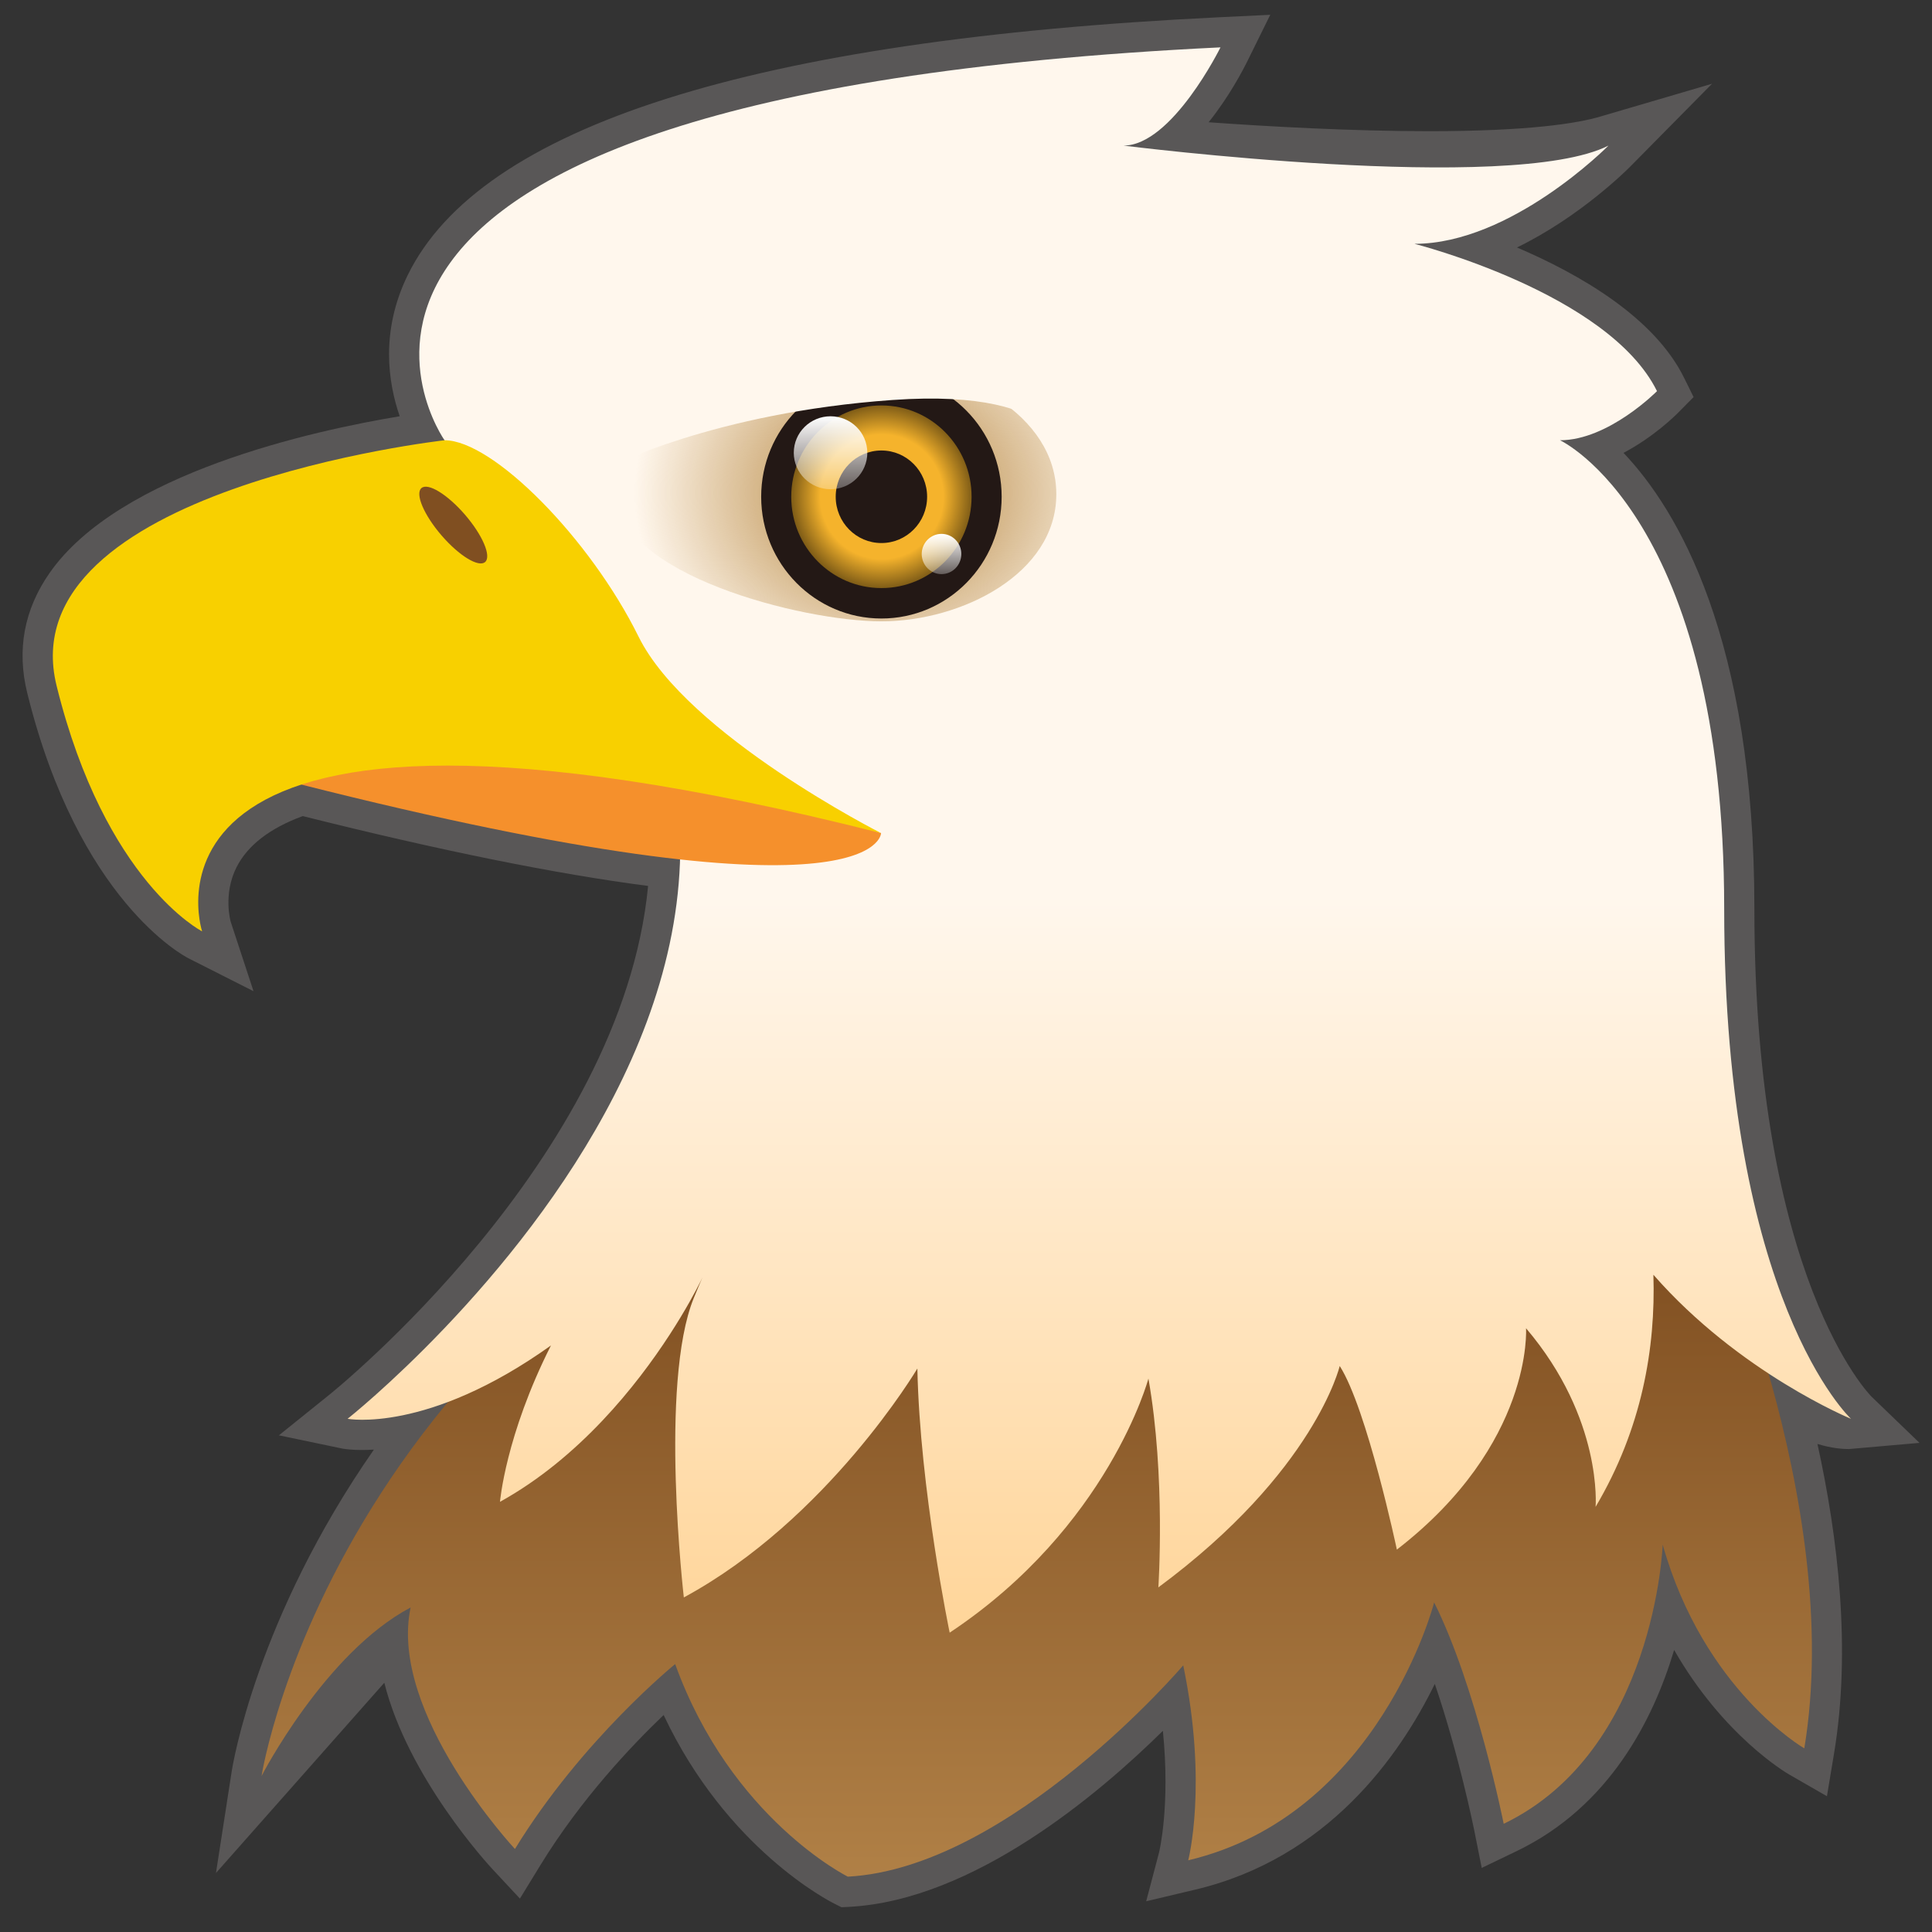<?xml version="1.0" encoding="UTF-8"?>
<!-- Generated by phantom_svg. -->
<svg width="64px" height="64px" viewBox="0 0 64 64" preserveAspectRatio="none" xmlns="http://www.w3.org/2000/svg" xmlns:xlink="http://www.w3.org/1999/xlink" version="1.1">
  <rect x="0" y="0" width="64" height="64" fill="#333333" stroke="none"/>
  <path style="fill:#595757;" d="M27.876,63.18L27.641,63.062c-0.157-0.077-3.568-1.812-5.657-6.25
	c-1.055,1.008-2.738,2.78-4.074,4.96l-0.687,1.121l-0.897-0.962
	c-0.145-0.154-2.81-3.047-3.595-6.188l-5.577,6.303l0.521-3.365
	c0.036-0.229,0.824-5.077,4.711-10.661c-0.673,0.044-1.055-0.036-1.055-0.036
	L9.239,47.547l1.654-1.331c0.1-0.079,9.705-7.787,10.576-16.868
	c-3.049-0.396-6.89-1.173-11.44-2.314c-1.089,0.4-1.826,0.969-2.192,1.691
	c-0.458,0.904-0.196,1.806-0.193,1.815l0.754,2.295l-2.156-1.091
	c-0.148-0.075-3.642-1.913-5.339-8.786c-0.353-1.429-0.105-2.766,0.737-3.974
	c2.31-3.316,8.751-4.723,11.601-5.195c-0.388-1.122-0.641-2.819,0.263-4.671
	c2.405-4.927,11.448-7.802,26.879-8.546l1.696-0.082L41.328,2.012
	c-0.15,0.305-0.614,1.195-1.291,2.038c1.975,0.141,4.738,0.296,7.301,0.296
	c3.323,0,4.915-0.262,5.665-0.482l3.71-1.089l-2.717,2.751
	c-0.096,0.097-1.65,1.653-3.744,2.672c2.059,0.879,4.541,2.302,5.535,4.316
	l0.315,0.639l-0.5,0.507c-0.12,0.121-0.832,0.821-1.821,1.342
	c1.783,1.876,4.335,6.129,4.335,15.104c0,12.281,3.849,16.13,3.888,16.167
	l1.582,1.524l-2.341,0.205c-0.186,0-0.562-0.022-1.04-0.17
	c0.676,3.073,1.124,6.798,0.551,10.249l-0.236,1.421l-1.249-0.718
	c-0.113-0.066-2.186-1.287-3.813-4.127c-0.691,2.311-2.147,5.186-5.212,6.661
	l-1.162,0.559l-0.252-1.265c-0.007-0.032-0.502-2.489-1.302-4.83
	c-1.163,2.38-3.544,5.775-7.939,6.815l-1.622,0.385l0.425-1.612
	c0.004-0.016,0.379-1.537,0.128-4.034c-2.119,2.091-6.267,5.606-10.381,5.83
	L27.876,63.18z M22.828,53.463l0.478,1.322c1.436,3.974,4.206,5.879,5.006,6.361
	c4.83-0.482,10.069-6.565,10.123-6.628l1.324-1.554l0.416,1.998
	c0.46,2.213,0.479,4.004,0.395,5.21c4.516-1.969,5.954-7.282,5.97-7.341
	l0.671-2.57l1.19,2.373c0.969,1.933,1.697,4.603,2.084,6.208
	c3.366-2.531,3.593-7.655,3.595-7.712l0.23-6.396l1.731,6.161
	c0.698,2.484,1.972,4.135,2.939,5.096c0.229-3.651-0.576-7.482-1.358-10.22
	l-1.358-4.755l1.83,2.275c-1.029-2.749-1.978-6.97-1.978-13.188
	c0-12.062-4.821-14.595-4.87-14.619l-3.818-1.896l4.25-0.006
	c0.642,0,1.38-0.431,1.905-0.823c-1.573-1.978-5.464-3.332-6.971-3.715
	l-7.741-1.969h7.987c0.897,0,1.843-0.327,2.711-0.774
	c-0.679,0.029-1.421,0.043-2.231,0.043c-4.754,0-10.162-0.522-10.216-0.528
	L37.219,3.823c0.328,0,0.851-0.489,1.354-1.15
	C20.999,3.77,16.451,7.681,15.316,9.967c-1.056,2.125,0.179,3.969,0.232,4.046
	l0.94,1.372l-1.648,0.193c-2.534,0.287-9.548,1.663-11.558,4.55
	c-0.505,0.725-0.647,1.494-0.436,2.351c0.781,3.162,1.957,5.082,2.883,6.184
	c0.075-0.273,0.18-0.556,0.325-0.841c0.644-1.271,1.862-2.207,3.621-2.781
	l0.275-0.09l0.281,0.071c5.076,1.282,9.25,2.107,12.405,2.452l0.918,0.101
	l-0.027,0.923c-0.215,7.268-5.463,13.616-8.765,16.907l3.263-1.231l-2.412,2.908
	c-2.288,2.758-3.728,5.471-4.618,7.607l4.37-4.944l-0.785,3.714
	c-0.411,1.943,1.172,4.551,2.379,6.12c2.162-3.093,4.66-5.134,4.777-5.229
	L22.828,53.463z"/>
  <linearGradient id="SVGID_1_" gradientUnits="userSpaceOnUse" x1="34.342" y1="62.167" x2="34.342" y2="32.994">
    <stop offset='0' style='stop-color:#B08046'/>
    <stop offset='0.717' style='stop-color:#804F21'/>
  </linearGradient>
  <path style="fill:url(#SVGID_1_);" d="M56.56,39.833c0,0,4.567,9.917,3.21,18.083
	c0,0-3.333-1.917-4.691-6.75c0,0-0.247,6.833-5.267,9.25c0,0-0.905-4.542-2.304-7.333
	c0,0-1.811,7.042-8.147,8.542c0,0,0.658-2.5-0.165-6.458c0,0-5.72,6.708-11.11,7
	c0,0-3.868-1.917-5.72-7.042c0,0-3.086,2.5-5.308,6.125c0,0-4.197-4.5-3.456-8
	c-2.839,1.5-4.938,5.583-4.938,5.583s2.634-17.083,23.784-23.75
	S56.56,39.833,56.56,39.833z"/>
  <linearGradient id="SVGID_2_" gradientUnits="userSpaceOnUse" x1="36.416" y1="54.083" x2="36.416" y2="1.57">
    <stop offset='0' style='stop-color:#FFD599'/>
    <stop offset='0.465' style='stop-color:#FFF7ED'/>
  </linearGradient>
  <path style="fill:url(#SVGID_2_);" d="M61.317,47c0,0-4.201-3.88-4.201-16.895
	c0-13.014-5.439-15.521-5.439-15.521c1.607,0,3.213-1.627,3.213-1.627
	c-1.607-3.254-8.033-4.88-8.033-4.88c3.213,0,6.426-3.254,6.426-3.254
	c-3.213,1.627-16.066,0-16.066,0c1.607,0,3.213-3.254,3.213-3.254
	c-33.738,1.627-25.705,13.014-25.705,13.014C34.006,29.225,11.514,47,11.514,47
	s2.643,0.496,6.737-2.43C16.744,47.554,16.563,49.75,16.563,49.75
	c5.267-2.917,7.571-9.583,6.419-6.75c-1.152,2.833-0.329,9.917-0.329,9.917
	c4.773-2.583,7.736-7.583,7.736-7.583c0.082,4,1.07,8.75,1.07,8.75
	c5.267-3.5,6.584-8.417,6.584-8.417c0.576,3.25,0.329,6.917,0.329,6.917
	C43.557,48.75,44.38,45.25,44.38,45.25c0.905,1.417,1.893,6.083,1.893,6.083
	C50.799,47.833,50.552,44,50.552,44c2.551,3,2.304,5.917,2.304,5.917
	c1.537-2.594,1.992-5.266,1.915-7.689C57.616,45.479,61.317,47,61.317,47z"/>
  <path style="fill:#F5902C;" d="M29.186,27.598c0,0,0,3.254-19.279-1.627
	C9.907,25.971,9.907,21.091,29.186,27.598z"/>
  <path style="fill:#F8D000;" d="M14.727,14.584c0,0-14.459,1.627-12.852,8.134
	s4.82,8.134,4.82,8.134s-3.213-9.761,22.492-3.254c0,0-6.426-3.254-8.033-6.507
	S16.334,14.584,14.727,14.584z"/>
  <radialGradient id="SVGID_3_" cx="28.794" cy="16.319" r="8.298" gradientTransform="matrix(0.988 0 0 0.827 0.762 2.831)" gradientUnits="userSpaceOnUse">
    <stop offset='0.292' style='stop-color:#C59D62'/>
    <stop offset='1' style='stop-color:#C59D62;stop-opacity:0'/>
  </radialGradient>
  <path style="fill:url(#SVGID_3_);" d="M34.992,16.372c0,2.636-3.139,4.211-5.794,4.211
	S20.442,19.008,20.442,16.372s6.102-4.289,8.756-4.289S34.992,13.736,34.992,16.372z"/>
  <g>
    <ellipse style='fill:#231815;' cx='29.198' cy='16.456' rx='3.983' ry='4.033'/>
    <radialGradient id='SVGID_4_' cx='28.794' cy='16.456' r='3.025' gradientTransform='matrix(0.988 0 0 1 0.762 0)' gradientUnits='userSpaceOnUse'>
      <stop offset='0.681' style='stop-color:#F5B32C'/>
      <stop offset='1' style='stop-color:#805D17'/>
    </radialGradient>
    <ellipse style='fill:url(#SVGID_4_);' cx='29.198' cy='16.456' rx='2.987' ry='3.025'/>
    <ellipse style='fill:#231815;' cx='29.198' cy='16.456' rx='1.514' ry='1.533'/>
    <linearGradient id='SVGID_5_' gradientUnits='userSpaceOnUse' x1='27.513' y1='13.79' x2='27.513' y2='16.206'>
      <stop offset='0' style='stop-color:#FFFFFF'/>
      <stop offset='1' style='stop-color:#FFFFFF;stop-opacity:0.3'/>
    </linearGradient>
    <ellipse style='fill:url(#SVGID_5_);' cx='27.513' cy='14.998' rx='1.218' ry='1.208'/>
    <linearGradient id='SVGID_6_' gradientUnits='userSpaceOnUse' x1='31.189' y1='17.685' x2='31.189' y2='19.019'>
      <stop offset='0' style='stop-color:#FFFFFF'/>
      <stop offset='1' style='stop-color:#FFFFFF;stop-opacity:0.3'/>
    </linearGradient>
    <ellipse style='fill:url(#SVGID_6_);' cx='31.189' cy='18.352' rx='0.656' ry='0.667'/>
  </g>
  <path style="fill:#FFF7ED;" d="M20.102,15.5c0,0,3.539-1.833,9.464-2.25s5.761,2.083,5.761,2.083
	S36.068,9,28.908,8.75S20.102,15.5,20.102,15.5z"/>
  <path style="fill:#804F21;" d="M15.403,17.05c0.583,0.676,0.882,1.377,0.668,1.567
	c-0.214,0.19-0.861-0.204-1.444-0.88c-0.583-0.676-0.882-1.377-0.668-1.567
	C14.173,15.98,14.819,16.374,15.403,17.05z"/>
  <g>
  </g>
  <g>
  </g>
  <g>
  </g>
  <g>
  </g>
  <g>
  </g>
  <g>
  </g>
</svg>